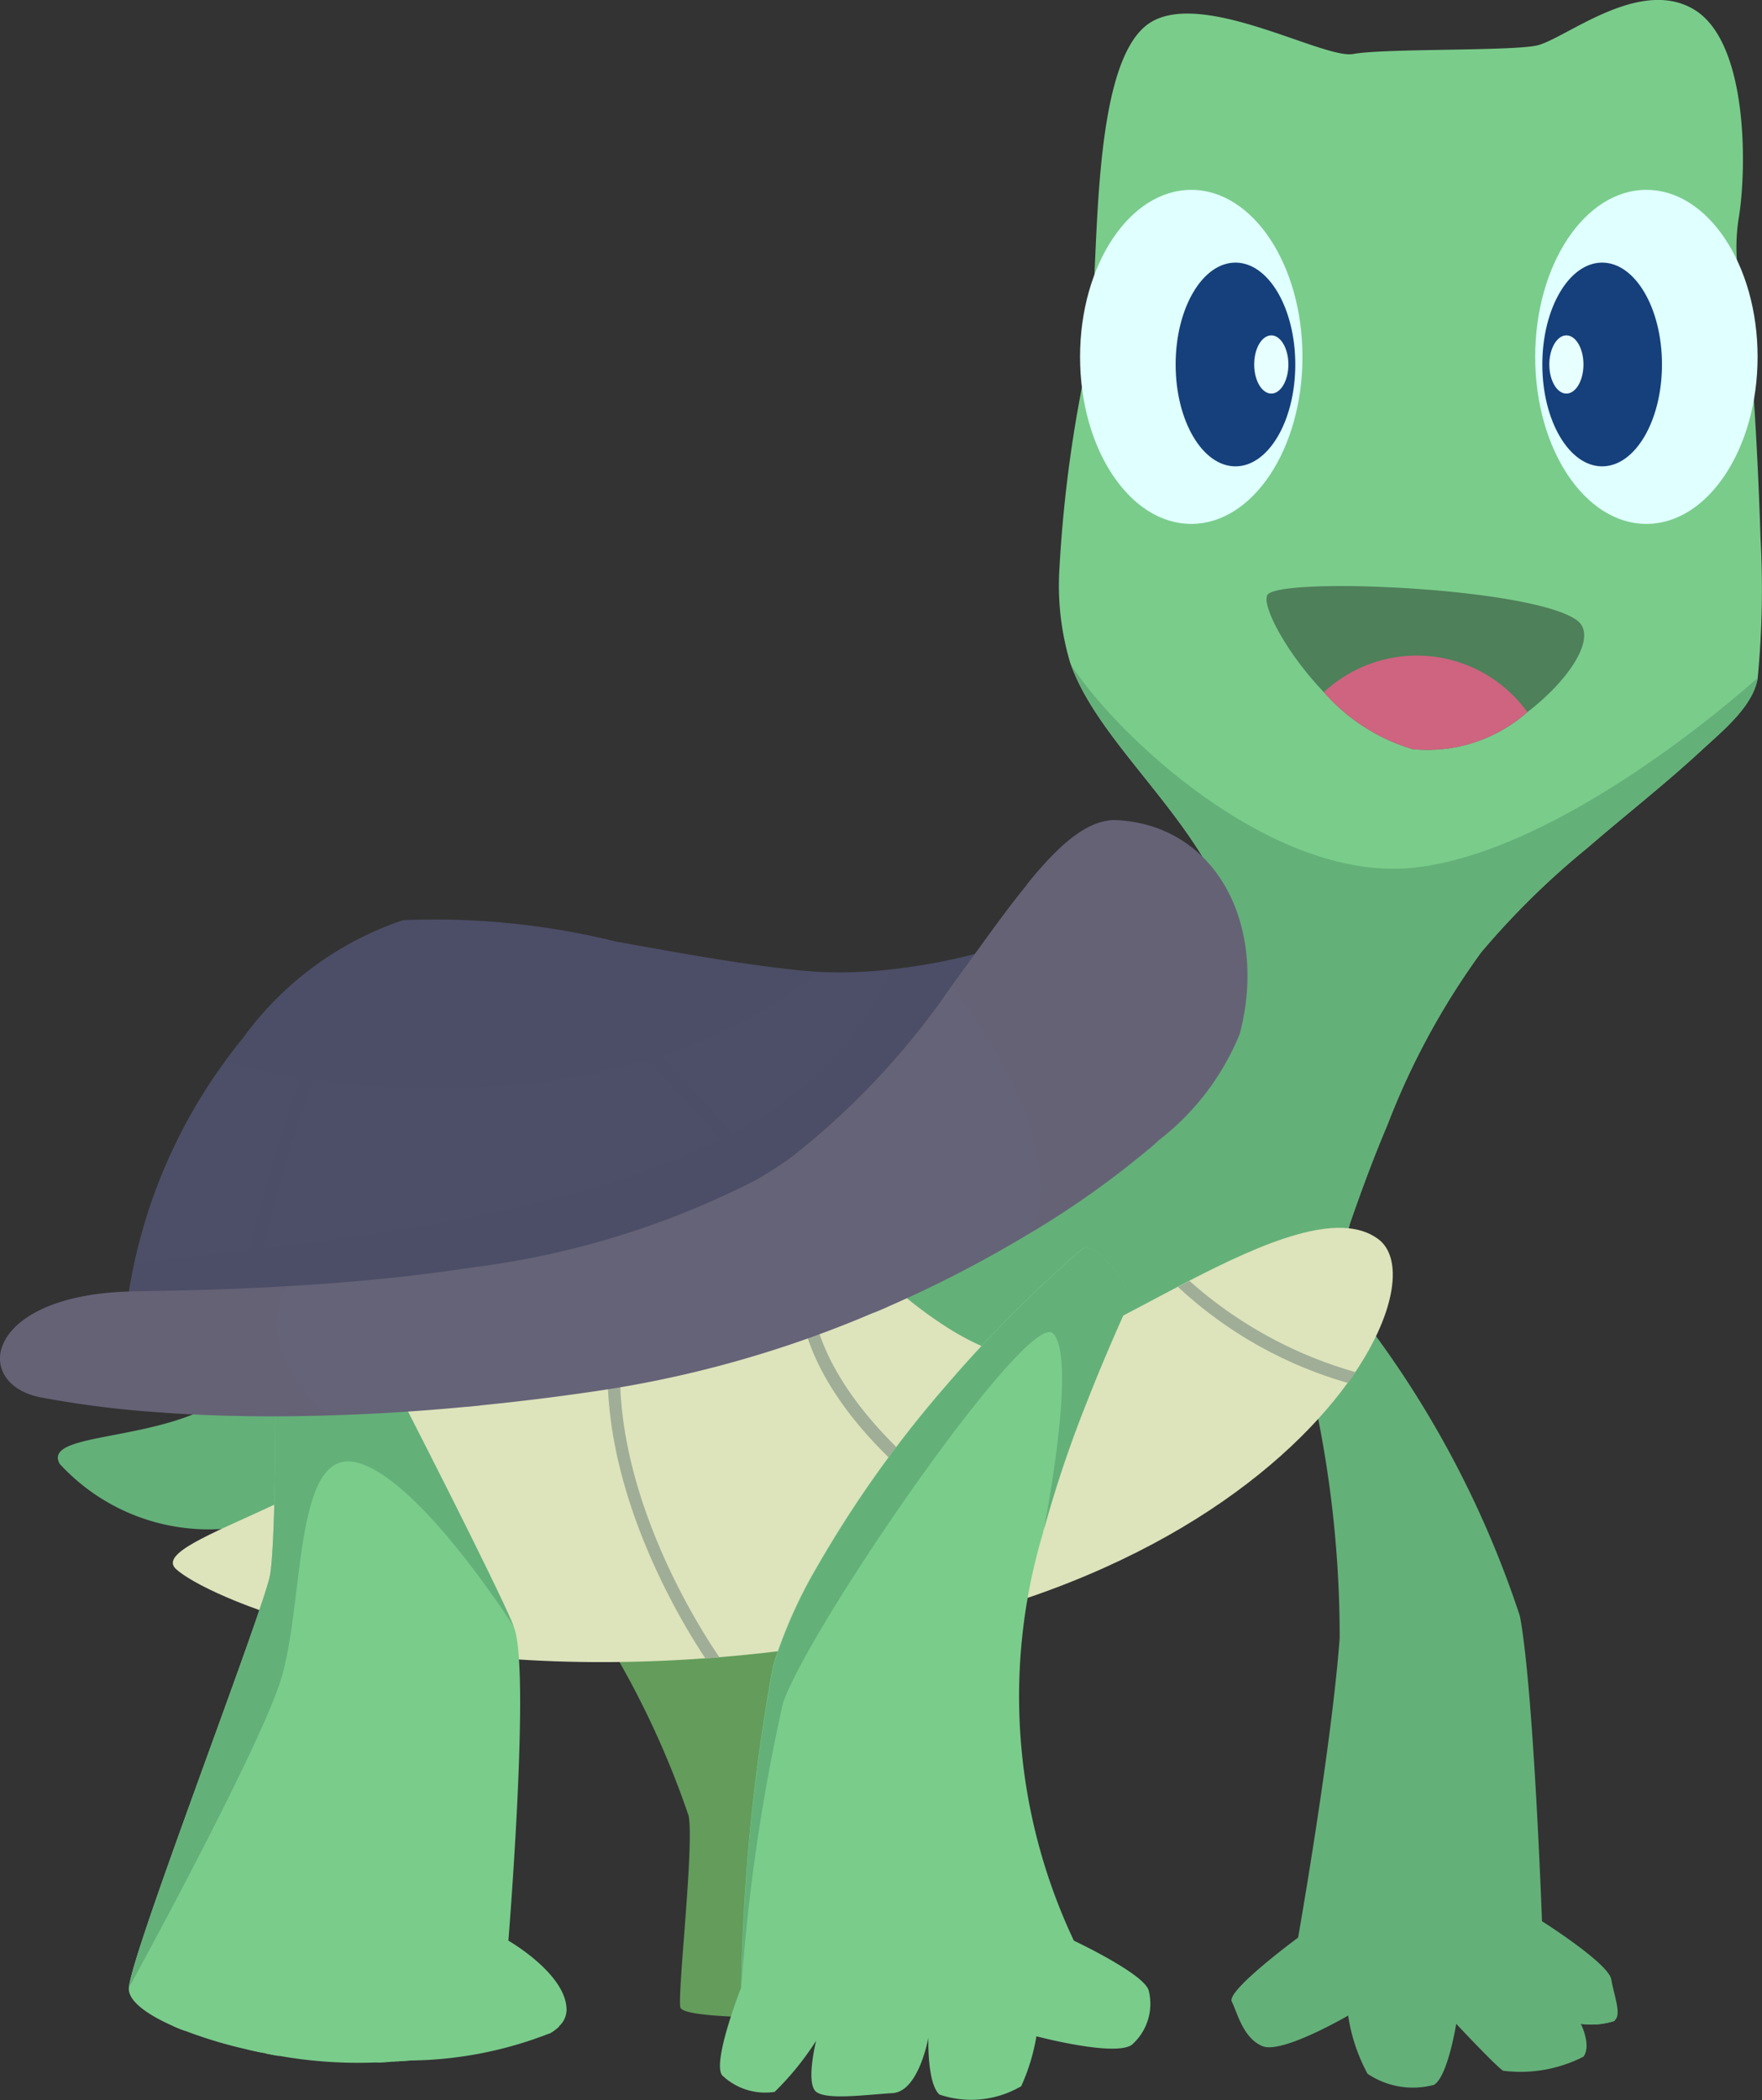 <svg id="Layer_2" data-name="Layer 2" xmlns="http://www.w3.org/2000/svg" width="37.553" height="44.736" viewBox="0 0 37.553 44.736">
  <rect x="0" y="0" width="37.553" height="44.736" fill="#333333" stroke="none"/>
  <g id="Layer_1" data-name="Layer 1">
    <path id="Path_2749" data-name="Path 2749" d="M290.18,773.321a18.938,18.938,0,0,1,1.771,3.78c.118.65-.236,3.72-.178,4.075s4.488.178,4.488.178l-.59-8.564Z" transform="translate(-277.274 -738.42)" fill="#639c5b"/>
    <path id="Path_2750" data-name="Path 2750" d="M590.14,644.073c.121.237.236.77.65.948s1.831-.651,1.831-.651a3.756,3.756,0,0,0,.413,1.24,1.729,1.729,0,0,0,1.417.236c.294-.177.473-1.3.473-1.3s.828.886,1,1a2.944,2.944,0,0,0,1.712-.3c.168-.225-.037-.667-.057-.7v0a1.611,1.611,0,0,0,.709-.059.059.059,0,0,0,.014-.014c.152-.128-.016-.528-.073-.872s-1.477-1.24-1.477-1.24-.178-4.961-.471-6.5a21.444,21.444,0,0,0-3.424-6.437l-1.184.884a23.877,23.877,0,0,1,.767,6.024c-.177,2.363-.886,6.378-.886,6.378S590.022,643.837,590.14,644.073Z" transform="translate(-563.888 -601.436)" fill="#64b079"/>
    <path id="Path_2751" data-name="Path 2751" d="M32.6,665.508a4.314,4.314,0,0,1-4.843-1.063c-.354-.65,1.831-.472,3.247-1.24s5.079-.356,5.079-.356l-2.656,2.837Z" transform="translate(-26.486 -633.264)" fill="#64b079"/>
    <path id="Path_2752" data-name="Path 2752" d="M60.45,447.926c1.063,1.832,14.351-.825,16.654-3.66a24.471,24.471,0,0,0,3.069-4.492,12.641,12.641,0,0,1-3.448.875,9.685,9.685,0,0,1-1.529.048c-.152-.009-.3-.021-.455-.037-1.17-.124-2.4-.346-3.579-.558l-.267-.048a16.186,16.186,0,0,0-4.543-.457,6.95,6.95,0,0,0-3.42,2.521c-.06.071-.117.143-.175.218-.071.092-.142.184-.209.28a11.341,11.341,0,0,0-1.926,4.287C60.551,447.235,60.492,447.577,60.45,447.926Z" transform="translate(-57.761 -419.996)" fill="#4d4e68"/>
    <path id="Path_2753" data-name="Path 2753" d="M60.45,452.852c1.063,1.832,14.351-.825,16.654-3.66a24.47,24.47,0,0,0,3.069-4.492,12.64,12.64,0,0,1-3.448.875c-1.715,4.454-8.442,5.462-16.1,6.254C60.551,452.161,60.492,452.5,60.45,452.852Z" transform="translate(-57.761 -424.922)" fill="#4d4e68" opacity="0.4" style="mix-blend-mode: multiply;isolation: isolate"/>
    <path id="Path_2754" data-name="Path 2754" d="M112.032,459.26h.028a.133.133,0,0,0,.129-.1,39.857,39.857,0,0,1,1.525-5.4h0c1.166-.1,5.51-.726,6-1.268.835.861,2.584,2.769,3.82,4.133a.14.14,0,0,0,.1.044.135.135,0,0,0,.1-.223c-.335-.368-2.785-3.069-3.86-4.169a5.493,5.493,0,0,0,.478-1.143l-.267-.048a5.351,5.351,0,0,1-.406.994,1.373,1.373,0,0,1-.151.22l-.011.012c-.366.416-4.306,1.042-5.667,1.172h0c-.126.012-.23.019-.306.023h-.064a5.8,5.8,0,0,1-1.354-.356c-.06.071-.117.143-.175.218a7.07,7.07,0,0,0,1.474.4,40.57,40.57,0,0,0-1.493,5.334A.133.133,0,0,0,112.032,459.26Z" transform="translate(-106.949 -431.018)" fill="#4d4e68" opacity="0.5" style="mix-blend-mode: multiply;isolation: isolate"/>
    <path id="Path_2755" data-name="Path 2755" d="M372.49,26.619l1.942,1.664,1.366,1.171.3.037,1.414.178.4.05,1.167.147.258.032.93-.539,4.119-2.385c.138-.08.264-.8.315-.948.243-.7.5-1.395.79-2.076a16,16,0,0,1,2-3.679,17.07,17.07,0,0,1,2.265-2.224c.809-.7,1.653-1.357,2.438-2.084.423-.393,1.095-.926,1.192-1.54a19.939,19.939,0,0,0,.059-2.983c-.036-1.173-.1-2.351-.144-2.982-.02-.3-.032-.473-.032-.473a18.772,18.772,0,0,1-.326-2.438,4.069,4.069,0,0,1,.03-.868c.178-1,.236-3.78-.944-4.49s-2.775.651-3.365.769-3.249.058-3.9.178-3.368-1.478-4.43-.592c-.921.767-1,3.445-1.083,5.256-.012.28-.025.539-.04.767-.03.445-.126,1.04-.236,1.708a28.444,28.444,0,0,0-.473,3.848,5.725,5.725,0,0,0,.237,2l.011.027c.723,2,3.446,3.765,3.68,6.529-.108,1.2-3.847,3.168-6.709,4.507C373.939,26.029,372.49,26.619,372.49,26.619Z" transform="translate(-355.924 0.014)" fill="#7acc8b"/>
    <path id="Path_2756" data-name="Path 2756" d="M416.16,332.7l1.366,1.171.3.037,1.414.178a.815.815,0,0,1,.144-.037.282.282,0,0,1,.257.089l1.167.147.258.032.93-.539,4.119-2.385c.138-.08.264-.8.315-.948.243-.7.5-1.395.79-2.077a15.957,15.957,0,0,1,2-3.682,17.068,17.068,0,0,1,2.265-2.224c.809-.7,1.653-1.357,2.438-2.084.423-.393,1.095-.926,1.192-1.54,0,0-4.047,3.691-7.322,4.045-3,.324-6.3-2.771-7.312-4.314.723,2,3.446,3.765,3.68,6.529-.108,1.2-3.847,3.168-6.709,4.507-.475.833-.817,1.428-.817,1.428Z" transform="translate(-397.651 -304.401)" fill="#64b079"/>
    <path id="Path_2757" data-name="Path 2757" d="M735.69,94.468c0,1.965,1.061,3.558,2.37,3.558s2.37-1.593,2.37-3.558-1.061-3.558-2.37-3.558S735.69,92.5,735.69,94.468Z" transform="translate(-702.971 -86.866)" fill="#e0ffff"/>
    <ellipse id="Ellipse_370" data-name="Ellipse 370" cx="1.275" cy="2.17" rx="1.275" ry="2.17" transform="translate(32.871 5.594)" fill="#15407b"/>
    <path id="Path_2758" data-name="Path 2758" d="M742.44,161.24c0,.342.163.62.364.62s.364-.278.364-.62-.163-.62-.364-.62S742.44,160.9,742.44,161.24Z" transform="translate(-709.42 -153.476)" fill="#e8ffff"/>
    <path id="Path_2759" data-name="Path 2759" d="M522.32,94.468c0,1.965-1.061,3.558-2.37,3.558s-2.37-1.593-2.37-3.558,1.061-3.558,2.37-3.558S522.32,92.5,522.32,94.468Z" transform="translate(-494.561 -86.866)" fill="#e0ffff"/>
    <ellipse id="Ellipse_371" data-name="Ellipse 371" cx="1.275" cy="2.17" rx="1.275" ry="2.17" transform="translate(25.056 5.594)" fill="#15407b"/>
    <path id="Path_2760" data-name="Path 2760" d="M601.739,161.24c0,.342-.163.62-.364.62s-.365-.278-.365-.62.163-.62.365-.62S601.739,160.9,601.739,161.24Z" transform="translate(-574.28 -153.476)" fill="#e8ffff"/>
    <path id="Path_2761" data-name="Path 2761" d="M608.137,282.928a4.051,4.051,0,0,0,1.891,1.214,3.213,3.213,0,0,0,2.446-.79c.914-.7,1.508-1.626,1.054-1.957-.974-.708-6.422-.93-6.6-.531C606.82,281.1,607.334,282.09,608.137,282.928Z" transform="translate(-579.921 -268.183)" fill="#4e805a"/>
    <path id="Path_2762" data-name="Path 2762" d="M634.42,314.764a4.052,4.052,0,0,0,1.891,1.214,3.213,3.213,0,0,0,2.446-.79A2.906,2.906,0,0,0,634.42,314.764Z" transform="translate(-606.205 -300.019)" fill="#ce6480"/>
    <path id="Path_2763" data-name="Path 2763" d="M82.879,595.413c.6.553,4.581,2.388,11.284,1.9l.3-.023h0q1.745-.145,3.469-.464c5.271-.971,8.458-3.366,9.918-5.381.058-.076.112-.154.163-.23.884-1.318,1.014-2.439.489-2.831-.837-.625-2.454.073-4.032.889l-.245.128c-1.462.764-2.854,1.575-3.519,1.465-1.417-.237-3.189-2.067-3.189-2.067s-9.036,1.063-9.686,3.012S82.17,594.767,82.879,595.413Z" transform="translate(-79.127 -561.989)" fill="#dde3bb"/>
    <path id="Path_2764" data-name="Path 2764" d="M293.325,642.376l.3-.023c-.3-.432-2.495-3.71-2.066-6.883a.133.133,0,1,0-.262-.036C290.887,638.482,292.806,641.6,293.325,642.376Z" transform="translate(-278.289 -607.047)" fill="#a0ae97"/>
    <path id="Path_2765" data-name="Path 2765" d="M382.923,615.77a.138.138,0,0,1,.139.126c.113,2.326,2.984,4.306,3.013,4.326a.133.133,0,1,1-.149.22c-.123-.083-3.009-2.073-3.129-4.532A.133.133,0,0,1,382.923,615.77Z" transform="translate(-365.772 -588.383)" fill="#a0ae97"/>
    <path id="Path_2766" data-name="Path 2766" d="M564.51,613.608a8.9,8.9,0,0,0,3.623,2.046c.058-.076.112-.154.163-.23a9.01,9.01,0,0,1-3.541-1.944Z" transform="translate(-539.404 -586.195)" fill="#a0ae97"/>
    <path id="Path_2767" data-name="Path 2767" d="M61.741,679.315c-.021.267.356.556.943.815.08.036.165.071.251.1a9.677,9.677,0,0,0,1.334.4q.146.035.292.064l.108.021q.133.027.267.048a9.616,9.616,0,0,0,2.059.143.239.239,0,0,0,.051,0l.277-.016c.044,0,.085,0,.128-.007l.278-.019a8.368,8.368,0,0,0,2.962-.571.964.964,0,0,0,.214-.156.476.476,0,0,0,.165-.35c0-.767-1.24-1.476-1.24-1.476s.473-5.788.119-6.674h0c-.356-.89-2.479-5.018-2.479-5.018l-2.6.118s0,3.069-.118,3.78S61.8,678.546,61.741,679.315Z" transform="translate(-58.995 -636.972)" fill="#7acc8b"/>
    <path id="Path_2768" data-name="Path 2768" d="M61.76,679.306s2.688-4.9,3.219-6.5.267-4.961,1.594-4.7c1.308.262,3.332,3.412,3.395,3.513-.356-.889-2.479-5.018-2.479-5.018l-2.6.118s0,3.069-.118,3.78S61.82,678.537,61.76,679.306Z" transform="translate(-59.013 -636.962)" fill="#64b079"/>
    <path id="Path_2769" data-name="Path 2769" d="M173.146,755.85a.685.685,0,0,0,.4-.133,1.769,1.769,0,0,0,.614-1.156.237.237,0,0,0-.083-.178c-.235-.214-1.057-.154-1.3-.131a.134.134,0,1,0,.025.267,2.539,2.539,0,0,1,1.094.058,1.536,1.536,0,0,1-.5.926.394.394,0,0,1-.384.059,2.288,2.288,0,0,1-1.154-1.628c.024-.169.6-.231,1.1-.182a.134.134,0,1,0,.026-.267c-.218-.022-1.312-.1-1.385.409a2.492,2.492,0,0,0,1.327,1.915A.668.668,0,0,0,173.146,755.85Z" transform="translate(-163.954 -719.956)" fill="#7acc8b"/>
    <g id="Group_2406" data-name="Group 2406" transform="translate(3.692 41.374)" style="mix-blend-mode: multiply;isolation: isolate">
      <path id="Path_2770" data-name="Path 2770" d="M190.2,932.81l.278-.019c.254-1.038.654-2.158,1.067-2.247.267-.056.813.2,1.9,1.676a.966.966,0,0,0,.214-.156c-.688-.941-1.541-1.912-2.167-1.779S190.427,931.851,190.2,932.81Z" transform="translate(-185.432 -930.272)" fill="#7acc8b"/>
      <path id="Path_2771" data-name="Path 2771" d="M127.65,936.668q.133.027.267.048c.391-1.019.87-1.944,1.127-1.968h.007c.209,0,.623.912.978,2.11l.277-.016c-.306-1.063-.79-2.413-1.286-2.357S127.967,935.83,127.65,936.668Z" transform="translate(-125.664 -934.295)" fill="#7acc8b"/>
      <path id="Path_2772" data-name="Path 2772" d="M83,947.372c.08.036.165.071.251.1.222-.482.47-.869.663-.907a.108.108,0,0,1,.094.027,2.781,2.781,0,0,1,.578,1.279c.1.023.195.044.292.064a3.148,3.148,0,0,0-.722-1.563.381.381,0,0,0-.3-.069C83.544,946.372,83.241,946.857,83,947.372Z" transform="translate(-83 -945.588)" fill="#7acc8b"/>
    </g>
    <path id="Path_2773" data-name="Path 2773" d="M743,944.1l.65,1.122a1.611,1.611,0,0,0,.709-.059.061.061,0,0,0,.014-.014Z" transform="translate(-709.956 -902.111)" fill="#64b079" style="mix-blend-mode: multiply;isolation: isolate"/>
    <path id="Path_2774" data-name="Path 2774" d="M345.074,615.334a1.325,1.325,0,0,0,1.122.356,6.2,6.2,0,0,0,.884-1.088c-.016.065-.2.833-.028,1.057s1.093.089,1.655.058.765-1.18.765-1.18-.03.974.236,1.21a2.106,2.106,0,0,0,1.743-.178,4.309,4.309,0,0,0,.324-1.063s1.683.445,2.037.178a1.161,1.161,0,0,0,.356-1.152c-.089-.354-1.595-1.063-1.595-1.063a12.171,12.171,0,0,1-.65-8.713.013.013,0,0,1,0-.005.1.1,0,0,1,0-.018,25.442,25.442,0,0,1,.916-2.725c.267-.685.588-1.438.967-2.271,0,0-.73-1.29-1.093-.974a27.826,27.826,0,0,0-2.856,2.872,24.387,24.387,0,0,0-2.764,3.878,10.131,10.131,0,0,0-.934,2.108,41.846,41.846,0,0,0-.679,6.851S344.865,615.038,345.074,615.334Z" transform="translate(-329.686 -571.13)" fill="#7acc8b"/>
    <path id="Path_2775" data-name="Path 2775" d="M.855,405.182a21.181,21.181,0,0,0,2.563.322l.294.021c.913.057,2,.083,3.262.044.905-.025,1.9-.083,2.986-.186.089-.009.182-.018.274-.028.873-.087,1.8-.2,2.785-.353a23.866,23.866,0,0,0,5.6-1.623h0c.1-.039.193-.081.291-.122a25.835,25.835,0,0,0,3.086-1.6,19.44,19.44,0,0,0,2.479-1.761c.069-.059.136-.117.2-.178a5.451,5.451,0,0,0,1.743-2.281c.59-2.245-.445-4.417-2.6-4.548-.546-.032-1.086.383-1.667,1.047-.089.1-.182.213-.273.328v.007h0c-.5.606-1.02,1.361-1.6,2.149a16.342,16.342,0,0,1-3.407,3.641c-.087.064-.175.126-.267.185-.17.113-.344.222-.521.321a18.25,18.25,0,0,1-5.988,1.846c-.1.016-.2.03-.306.044-1.271.186-2.532.294-3.687.36-.877.052-1.69.078-2.406.094l-.3.005-.6.012C-.327,403-.623,404.886.855,405.182Z" transform="translate(0.004 -375.418)" fill="#656377"/>
    <g id="Group_2407" data-name="Group 2407" transform="translate(3.106 18.523)" opacity="0.5" style="mix-blend-mode: multiply;isolation: isolate">
      <path id="Path_2776" data-name="Path 2776" d="M492.2,416.81v.007h0c.041,2.364,1.9,4.8,2.594,5.622.069-.059.136-.117.2-.178-.7-.849-2.663-3.437-2.523-5.782C492.383,416.585,492.291,416.7,492.2,416.81Z" transform="translate(-473.416 -416.48)" fill="#656377"/>
      <path id="Path_2777" data-name="Path 2777" d="M373.61,554.475a4.555,4.555,0,0,0,2.011,3.127h0c.1-.039.193-.081.291-.122-.489-.344-2.09-1.6-2.038-3.189C373.789,554.354,373.7,554.416,373.61,554.475Z" transform="translate(-360.1 -548.161)" fill="#656377"/>
      <path id="Path_2778" data-name="Path 2778" d="M215.437,610.134c.089-.009.182-.018.274-.028a3.324,3.324,0,0,1-.131-2.935c-.1.016-.2.03-.306.044A3.652,3.652,0,0,0,215.437,610.134Z" transform="translate(-208.581 -598.689)" fill="#656377"/>
      <path id="Path_2779" data-name="Path 2779" d="M70.156,620.935l.294.021a2.646,2.646,0,0,1-.009-2.606l-.3.005A2.894,2.894,0,0,0,70.156,620.935Z" transform="translate(-69.84 -609.372)" fill="#656377"/>
    </g>
    <path id="Path_2780" data-name="Path 2780" d="M355.24,613.473a40.81,40.81,0,0,1,.886-6.054c.53-1.595,5.227-8.415,5.758-7.884.507.507-.14,3.889-.2,4.2a25.436,25.436,0,0,1,.916-2.725c.267-.685.588-1.438.967-2.271,0,0-.73-1.29-1.093-.974a27.813,27.813,0,0,0-2.856,2.872,24.388,24.388,0,0,0-2.764,3.878,10.133,10.133,0,0,0-.934,2.109A41.737,41.737,0,0,0,355.24,613.473Z" transform="translate(-339.441 -571.13)" fill="#64b079"/>
    <path id="Path_2781" data-name="Path 2781" d="M456.19,396.468c.953,1.258,2.372,3.533,1.717,5.234a19.44,19.44,0,0,0,2.479-1.761c.069-.059.136-.117.2-.178a5.452,5.452,0,0,0,1.743-2.281c.59-2.245-.445-4.417-2.6-4.548-.546-.032-1.086.383-1.667,1.047-.089.1-.182.213-.273.328v.007h0C457.3,394.924,456.771,395.679,456.19,396.468Z" transform="translate(-435.901 -375.456)" fill="#656377" opacity="0.2" style="mix-blend-mode: multiply;isolation: isolate"/>
    <path id="Path_2782" data-name="Path 2782" d="M.858,618.558a21.156,21.156,0,0,0,2.563.322l.294.021c.913.057,2,.083,3.262.045-.663-.627-1.492-1.7-.865-2.746-.877.052-1.69.078-2.406.094l-.3.005-.6.012C-.324,616.372-.62,618.262.858,618.558Z" transform="translate(0.001 -588.794)" fill="#656377" opacity="0.2" style="mix-blend-mode: multiply;isolation: isolate"/>
    <path id="Path_2783" data-name="Path 2783" d="M107.69,442.7c3.825.973,9.284.857,12.647-1.919-.152-.009-.3-.021-.455-.037-1.17-.124-2.4-.346-3.579-.558l-.267-.048a16.186,16.186,0,0,0-4.543-.457,6.95,6.95,0,0,0-3.42,2.521c-.06.071-.117.143-.175.218C107.828,442.508,107.758,442.6,107.69,442.7Z" transform="translate(-102.9 -420.072)" fill="#4d4e68" opacity="0.4" style="mix-blend-mode: screen;isolation: isolate"/>
  </g>
</svg>
